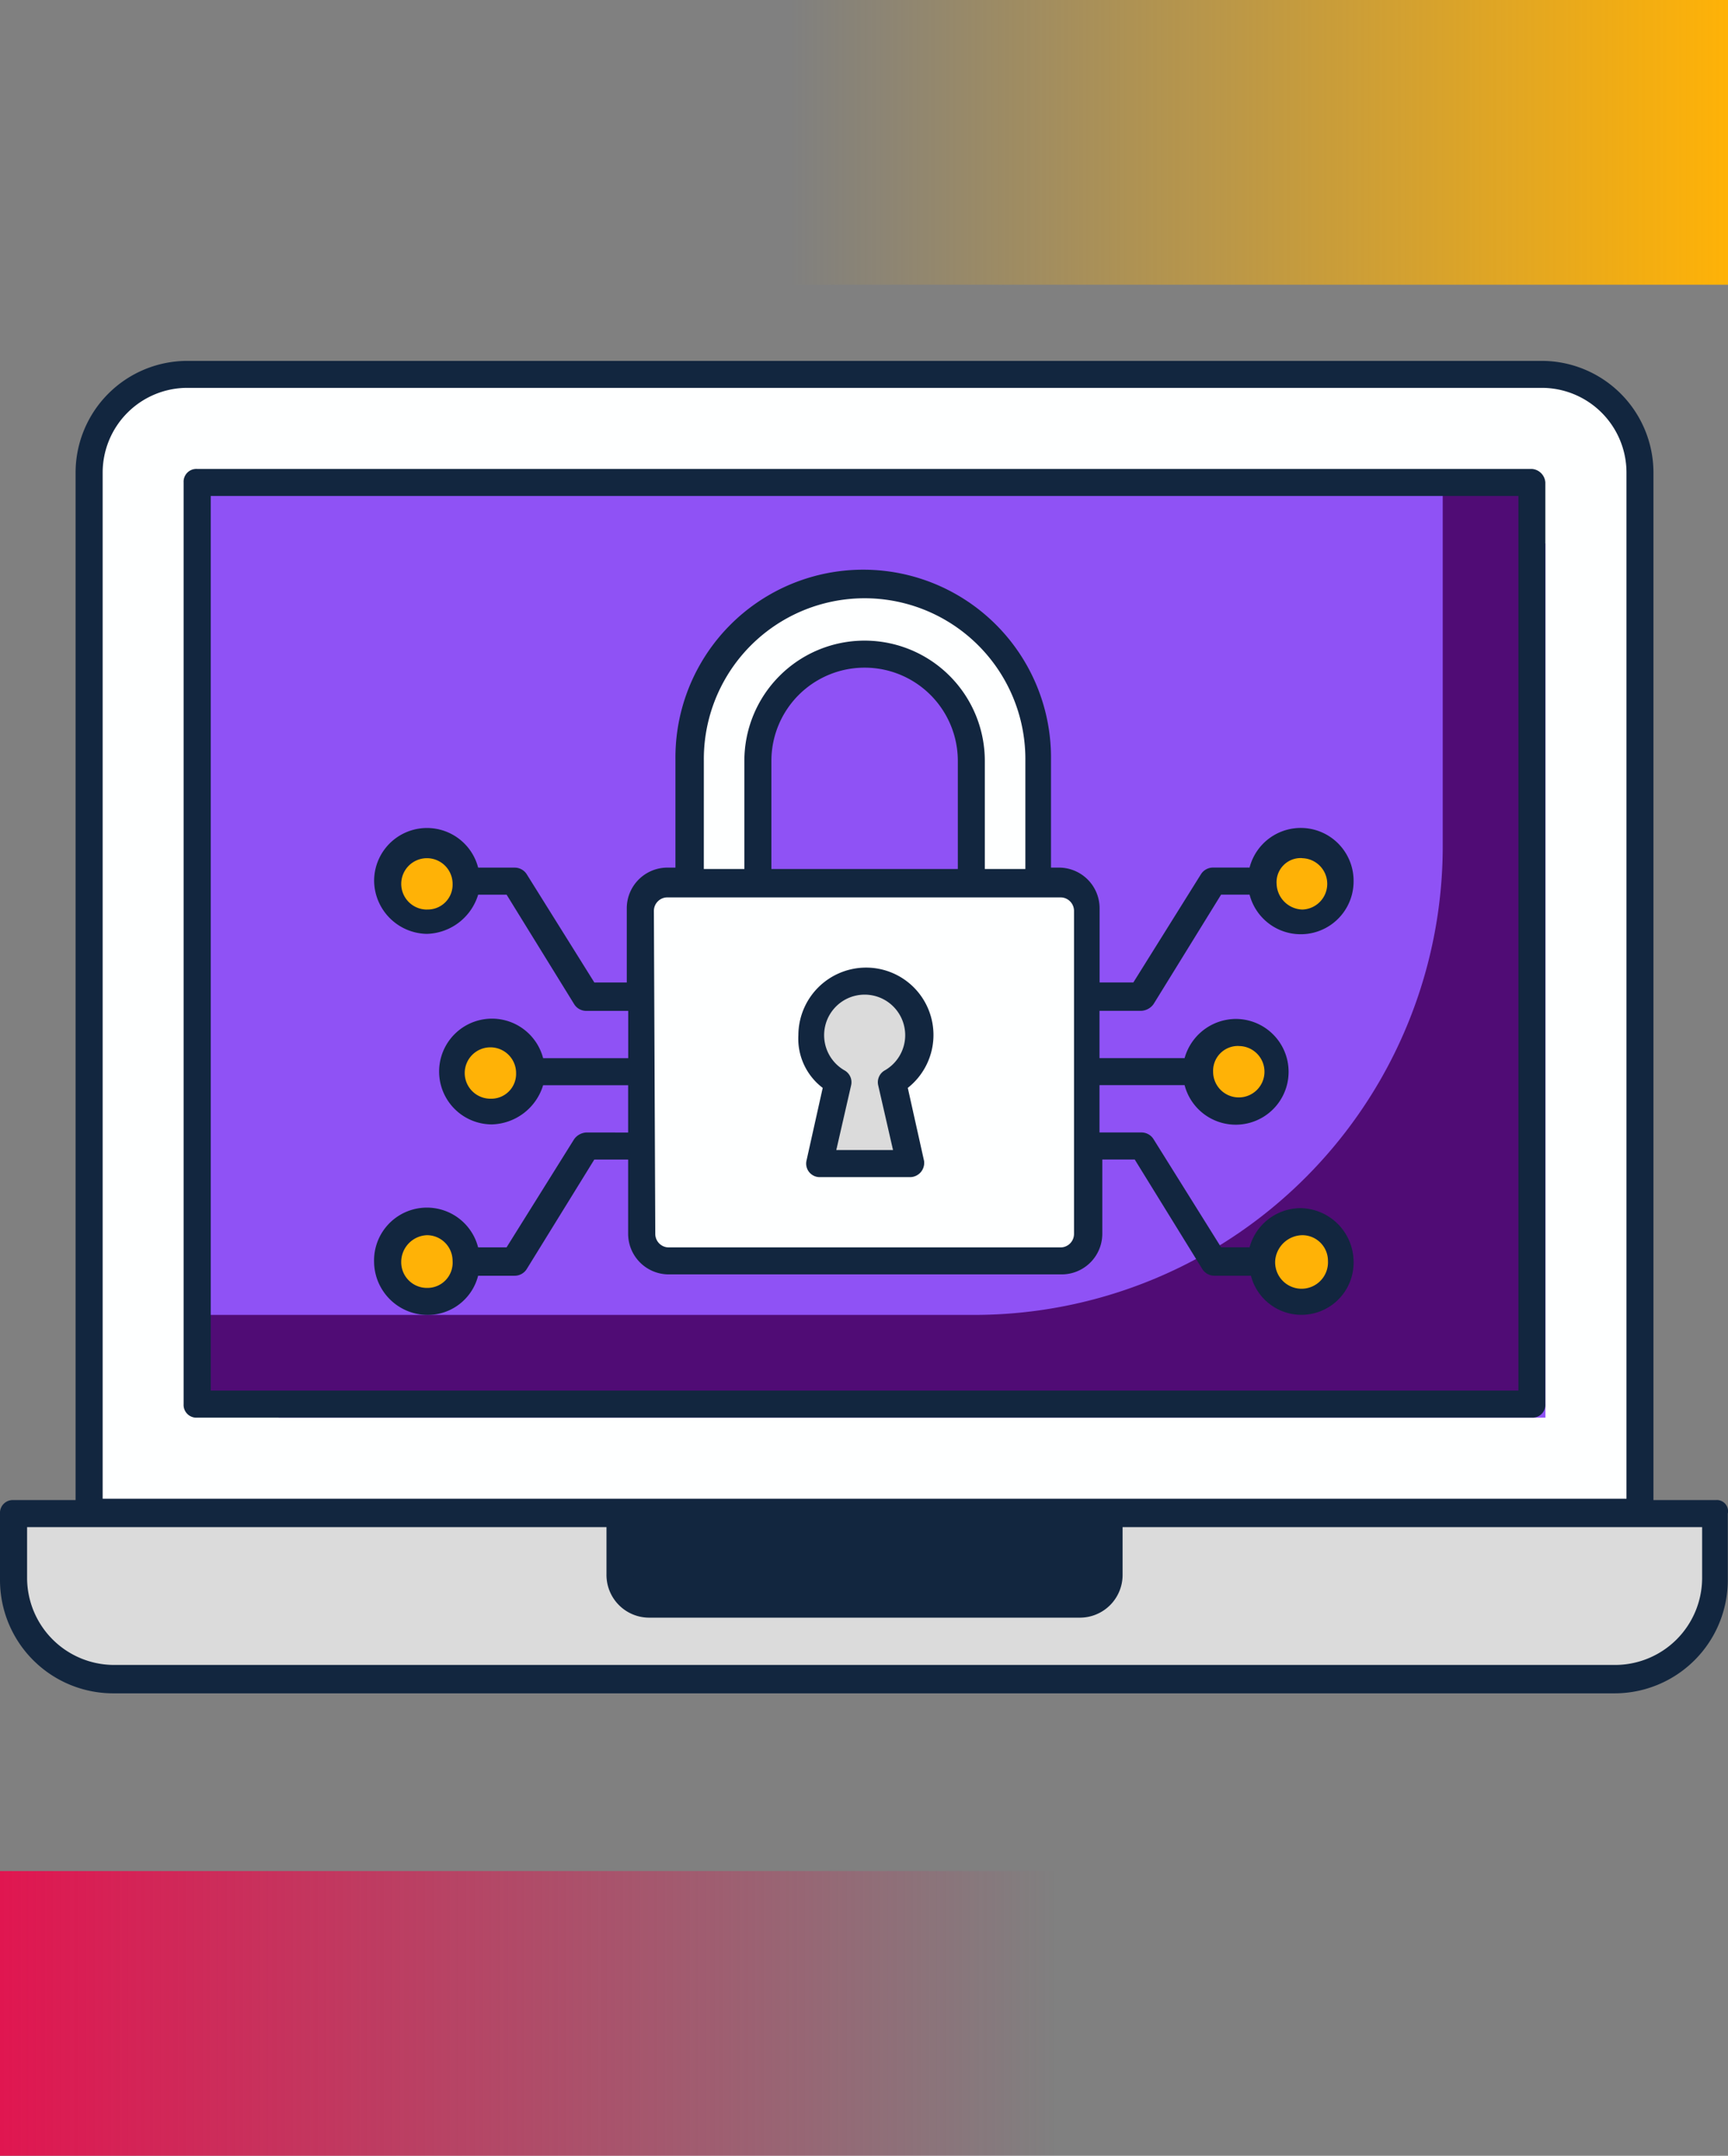 <svg xmlns="http://www.w3.org/2000/svg" xmlns:xlink="http://www.w3.org/1999/xlink" width="85" height="106" viewBox="0 0 85 106">
  <rect x="0" y="0" width="85" height="106" fill="#808080" stroke="none"/>
  <defs>
    <linearGradient id="linear-gradient" x1="1" y1="0.5" x2="0" y2="0.5" gradientUnits="objectBoundingBox">
      <stop offset="0" stop-color="#ffb206"/>
      <stop offset="1" stop-color="#ffb206" stop-opacity="0"/>
    </linearGradient>
    <linearGradient id="linear-gradient-2" y1="0.5" x2="1" y2="0.5" gradientUnits="objectBoundingBox">
      <stop offset="0" stop-color="#e01650"/>
      <stop offset="1" stop-color="#e01650" stop-opacity="0"/>
    </linearGradient>
  </defs>
  <g id="Grupo_1065222" data-name="Grupo 1065222" transform="translate(-180 -405)">
    <g id="Grupo_1065102" data-name="Grupo 1065102" transform="translate(0 -42)">
      <rect id="Rectángulo_373439" data-name="Rectángulo 373439" width="46" height="14" transform="translate(219 447)" fill="url(#linear-gradient)"/>
      <rect id="Rectángulo_373440" data-name="Rectángulo 373440" width="52" height="14" transform="translate(180 539)" fill="url(#linear-gradient-2)"/>
    </g>
    <g id="_x36_0_Cyber_Security" transform="translate(179.233 363.481)">
      <g id="Grupo_1065252" data-name="Grupo 1065252" transform="translate(0.767 59.261)">
        <g id="Grupo_1065226" data-name="Grupo 1065226" transform="translate(4.386 0.664)">
          <g id="Grupo_1065225" data-name="Grupo 1065225">
            <path id="Trazado_779665" data-name="Trazado 779665" d="M103.391,68.1v51.1H27.106V68.1a4.878,4.878,0,0,1,4.851-4.851H98.54a4.878,4.878,0,0,1,4.851,4.851Z" transform="translate(-27.106 -63.251)" fill="#feffff"/>
          </g>
        </g>
        <g id="Grupo_1065229" data-name="Grupo 1065229" transform="translate(0.665 56.682)">
          <g id="Grupo_1065228" data-name="Grupo 1065228">
            <g id="Grupo_1065227" data-name="Grupo 1065227">
              <path id="Trazado_779666" data-name="Trazado 779666" d="M88.485,399.663v3.256a4.906,4.906,0,0,1-4.917,4.917H9.675a4.906,4.906,0,0,1-4.917-4.917v-3.256Z" transform="translate(-4.758 -399.663)" fill="#dbdbdb"/>
            </g>
          </g>
        </g>
        <g id="Grupo_1065232" data-name="Grupo 1065232" transform="translate(30.501 56.682)">
          <g id="Grupo_1065231" data-name="Grupo 1065231">
            <g id="Grupo_1065230" data-name="Grupo 1065230">
              <path id="Trazado_779667" data-name="Trazado 779667" d="M207.994,399.663v2.99a1.475,1.475,0,0,1-1.462,1.462H185.4a1.475,1.475,0,0,1-1.462-1.462v-2.99Z" transform="translate(-183.939 -399.663)" fill="#12263f"/>
            </g>
          </g>
        </g>
        <g id="Grupo_1065233" data-name="Grupo 1065233" transform="translate(9.702 5.981)">
          <path id="Trazado_779668" data-name="Trazado 779668" d="M59.031,95.177h62.317v42.984H59.031Z" transform="translate(-59.031 -95.177)" fill="#8f52f5"/>
          <path id="Trazado_779677" data-name="Trazado 779677" d="M59.031,95.177h62.317v42.984H59.031Z" transform="translate(-55.031 -92.177)" fill="#8f52f5"/>
        </g>
        <g id="Grupo_1065234" data-name="Grupo 1065234" transform="translate(9.701 5.982)">
          <path id="Trazado_779669" data-name="Trazado 779669" d="M124.677,95.183V140.5H59.024v-4.386H97.239a23.051,23.051,0,0,0,23.052-23.051V95.183Z" transform="translate(-59.024 -95.183)" fill="#500c75"/>
        </g>
        <g id="Grupo_1065235" data-name="Grupo 1065235" transform="translate(33.956 11.164)">
          <path id="Trazado_779670" data-name="Trazado 779670" d="M208.012,140.857v-5.981a5.25,5.25,0,1,1,10.5,0v5.981h3.322v-5.981a8.593,8.593,0,0,0-8.572-8.572,8.229,8.229,0,0,0-6.047,2.525,8.609,8.609,0,0,0-2.525,6.047v5.981Z" transform="translate(-204.69 -126.304)" fill="#feffff"/>
        </g>
        <g id="Grupo_1065236" data-name="Grupo 1065236" transform="translate(31.564 25.716)">
          <path id="Trazado_779671" data-name="Trazado 779671" d="M212.319,215.028v15.882a1.333,1.333,0,0,1-1.329,1.329H191.653a1.333,1.333,0,0,1-1.329-1.329V215.028a1.333,1.333,0,0,1,1.329-1.329H210.99A1.333,1.333,0,0,1,212.319,215.028Z" transform="translate(-190.324 -213.699)" fill="#feffff"/>
        </g>
        <g id="Grupo_1065237" data-name="Grupo 1065237" transform="translate(39.804 30.501)">
          <path id="Trazado_779672" data-name="Trazado 779672" d="M243.861,247.416l.864,3.987h-4.452l.864-3.987a2.667,2.667,0,1,1,3.987-2.326,2.5,2.5,0,0,1-1.263,2.326Z" transform="translate(-239.808 -242.432)" fill="#dbdbdb"/>
        </g>
        <g id="Grupo_1065238" data-name="Grupo 1065238" transform="translate(62.131 23.789)">
          <circle id="Elipse_8727" data-name="Elipse 8727" cx="1.927" cy="1.927" r="1.927" fill="#ffb206"/>
        </g>
        <g id="Grupo_1065239" data-name="Grupo 1065239" transform="translate(62.131 42.329)">
          <circle id="Elipse_8728" data-name="Elipse 8728" cx="1.927" cy="1.927" r="1.927" fill="#ffb206"/>
        </g>
        <g id="Grupo_1065240" data-name="Grupo 1065240" transform="translate(19.071 23.789)">
          <circle id="Elipse_8729" data-name="Elipse 8729" cx="1.927" cy="1.927" r="1.927" fill="#ffb206"/>
        </g>
        <g id="Grupo_1065241" data-name="Grupo 1065241" transform="translate(19.071 42.329)">
          <circle id="Elipse_8730" data-name="Elipse 8730" cx="1.927" cy="1.927" r="1.927" fill="#ffb206"/>
        </g>
        <g id="Grupo_1065242" data-name="Grupo 1065242" transform="translate(59.008 33.092)">
          <circle id="Elipse_8731" data-name="Elipse 8731" cx="1.927" cy="1.927" r="1.927" fill="#ffb206"/>
        </g>
        <g id="Grupo_1065243" data-name="Grupo 1065243" transform="translate(22.194 33.092)">
          <circle id="Elipse_8732" data-name="Elipse 8732" cx="1.927" cy="1.927" r="1.927" fill="#ffb206"/>
        </g>
        <g id="Grupo_1065245" data-name="Grupo 1065245" transform="translate(0)">
          <g id="Grupo_1065244" data-name="Grupo 1065244">
            <path id="Trazado_779673" data-name="Trazado 779673" d="M85.159,115.279H82.1v-50.5a5.5,5.5,0,0,0-5.515-5.515H10a5.5,5.5,0,0,0-5.515,5.515v50.5H1.432a.628.628,0,0,0-.665.665V119.2a5.572,5.572,0,0,0,5.582,5.582H80.175a5.572,5.572,0,0,0,5.582-5.582v-3.256a.55.55,0,0,0-.6-.664ZM5.817,64.776A4.169,4.169,0,0,1,10,60.59H76.587a4.169,4.169,0,0,1,4.186,4.186v50.436H5.817Zm48.841,51.831v2.326a.768.768,0,0,1-.8.8H32.73a.768.768,0,0,1-.8-.8v-2.326Zm29.836,2.525a4.283,4.283,0,0,1-4.253,4.253H6.349A4.283,4.283,0,0,1,2.1,119.133v-2.525H30.6v2.326a2.1,2.1,0,0,0,2.126,2.126H53.861a2.1,2.1,0,0,0,2.126-2.126v-2.326H84.494Z" transform="translate(-0.767 -59.261)" fill="#12263f"/>
          </g>
        </g>
        <g id="Grupo_1065247" data-name="Grupo 1065247" transform="translate(9.037 5.316)">
          <g id="Grupo_1065246" data-name="Grupo 1065246">
            <path id="Trazado_779674" data-name="Trazado 779674" d="M121.357,91.186H55.7a.628.628,0,0,0-.665.665V137.17a.628.628,0,0,0,.665.665h65.653a.628.628,0,0,0,.665-.665V91.851A.715.715,0,0,0,121.357,91.186Zm-.665,45.319H56.369V92.515h64.324V136.5Z" transform="translate(-55.04 -91.186)" fill="#12263f"/>
          </g>
        </g>
        <g id="Grupo_1065249" data-name="Grupo 1065249" transform="translate(18.407 10.366)">
          <g id="Grupo_1065248" data-name="Grupo 1065248">
            <path id="Trazado_779675" data-name="Trazado 779675" d="M121.742,149.091a.793.793,0,0,0-.6.332l-3.322,5.316h-1.4a2.6,2.6,0,0,0-5.117.731,2.639,2.639,0,0,0,2.592,2.592,2.557,2.557,0,0,0,2.525-1.927h1.794a.7.7,0,0,0,.6-.332l3.322-5.382H123.8v3.655a2,2,0,0,0,1.994,1.993h19.337a2,2,0,0,0,1.993-1.993V150.42h1.595l3.322,5.382a.7.7,0,0,0,.6.332h1.794a2.566,2.566,0,0,0,5.05-.665,2.652,2.652,0,0,0-2.592-2.658,2.612,2.612,0,0,0-2.525,1.927h-1.4l-3.322-5.316a.7.7,0,0,0-.6-.332h-2.06v-2.326h4.186a2.6,2.6,0,1,0,2.525-3.256,2.632,2.632,0,0,0-2.525,1.927h-4.186v-2.326h2.06a.793.793,0,0,0,.6-.332l3.322-5.382h1.4a2.6,2.6,0,0,0,5.117-.665,2.6,2.6,0,0,0-5.117-.665h-1.794a.7.7,0,0,0-.6.332l-3.322,5.316h-1.661V138.06A2,2,0,0,0,145,136.067h-.4v-5.316a9.237,9.237,0,1,0-18.473,0v5.316h-.4a2,2,0,0,0-1.994,1.994v3.655h-1.595l-3.322-5.316a.7.7,0,0,0-.6-.332h-1.794a2.6,2.6,0,0,0-5.117.665,2.639,2.639,0,0,0,2.592,2.592,2.713,2.713,0,0,0,2.525-1.927h1.4l3.322,5.382a.7.7,0,0,0,.6.332h2.06v2.326h-4.186a2.6,2.6,0,1,0-2.525,3.256,2.713,2.713,0,0,0,2.525-1.927H123.8v2.326Zm-7.841,7.642a1.262,1.262,0,0,1-1.263-1.263,1.319,1.319,0,0,1,1.263-1.329,1.262,1.262,0,0,1,1.263,1.263A1.238,1.238,0,0,1,113.9,156.733Zm43.06-2.592a1.262,1.262,0,0,1,1.263,1.263,1.3,1.3,0,1,1-2.591-.066A1.364,1.364,0,0,1,156.96,154.141Zm-3.123-9.3a1.263,1.263,0,1,1-1.263,1.263A1.221,1.221,0,0,1,153.837,144.838Zm3.123-9.237a1.263,1.263,0,0,1,0,2.525,1.307,1.307,0,0,1-1.263-1.263A1.186,1.186,0,0,1,156.96,135.6Zm-29.437-4.784a7.908,7.908,0,1,1,15.815,0v5.316h-1.994v-5.316a5.914,5.914,0,1,0-11.828,0v5.316h-1.994Zm12.493,0v5.316h-9.17v-5.316a4.585,4.585,0,0,1,9.17,0Zm-14.951,7.376a.666.666,0,0,1,.665-.665h19.337a.666.666,0,0,1,.665.665v15.882a.666.666,0,0,1-.665.665H125.8a.666.666,0,0,1-.665-.665Zm-11.164-.066a1.263,1.263,0,1,1,1.263-1.263A1.221,1.221,0,0,1,113.9,138.127Zm3.123,9.3a1.263,1.263,0,1,1,1.263-1.263A1.221,1.221,0,0,1,117.024,147.43Z" transform="translate(-111.309 -121.514)" fill="#12263f"/>
          </g>
        </g>
        <g id="Grupo_1065251" data-name="Grupo 1065251" transform="translate(39.266 29.836)">
          <g id="Grupo_1065250" data-name="Grupo 1065250">
            <path id="Trazado_779676" data-name="Trazado 779676" d="M237.78,244.355l-.8,3.588a.665.665,0,0,0,.665.8H242.1a.7.7,0,0,0,.665-.8l-.8-3.588a3.312,3.312,0,0,0-2.06-5.914,3.332,3.332,0,0,0-3.322,3.322A3.033,3.033,0,0,0,237.78,244.355Zm2.06-4.585a1.994,1.994,0,0,1,1,3.721.668.668,0,0,0-.332.731l.731,3.19h-2.791l.731-3.19a.668.668,0,0,0-.332-.731,1.994,1.994,0,0,1,1-3.721Z" transform="translate(-236.577 -238.441)" fill="#12263f"/>
          </g>
        </g>
      </g>
    </g>
  </g>
</svg>

